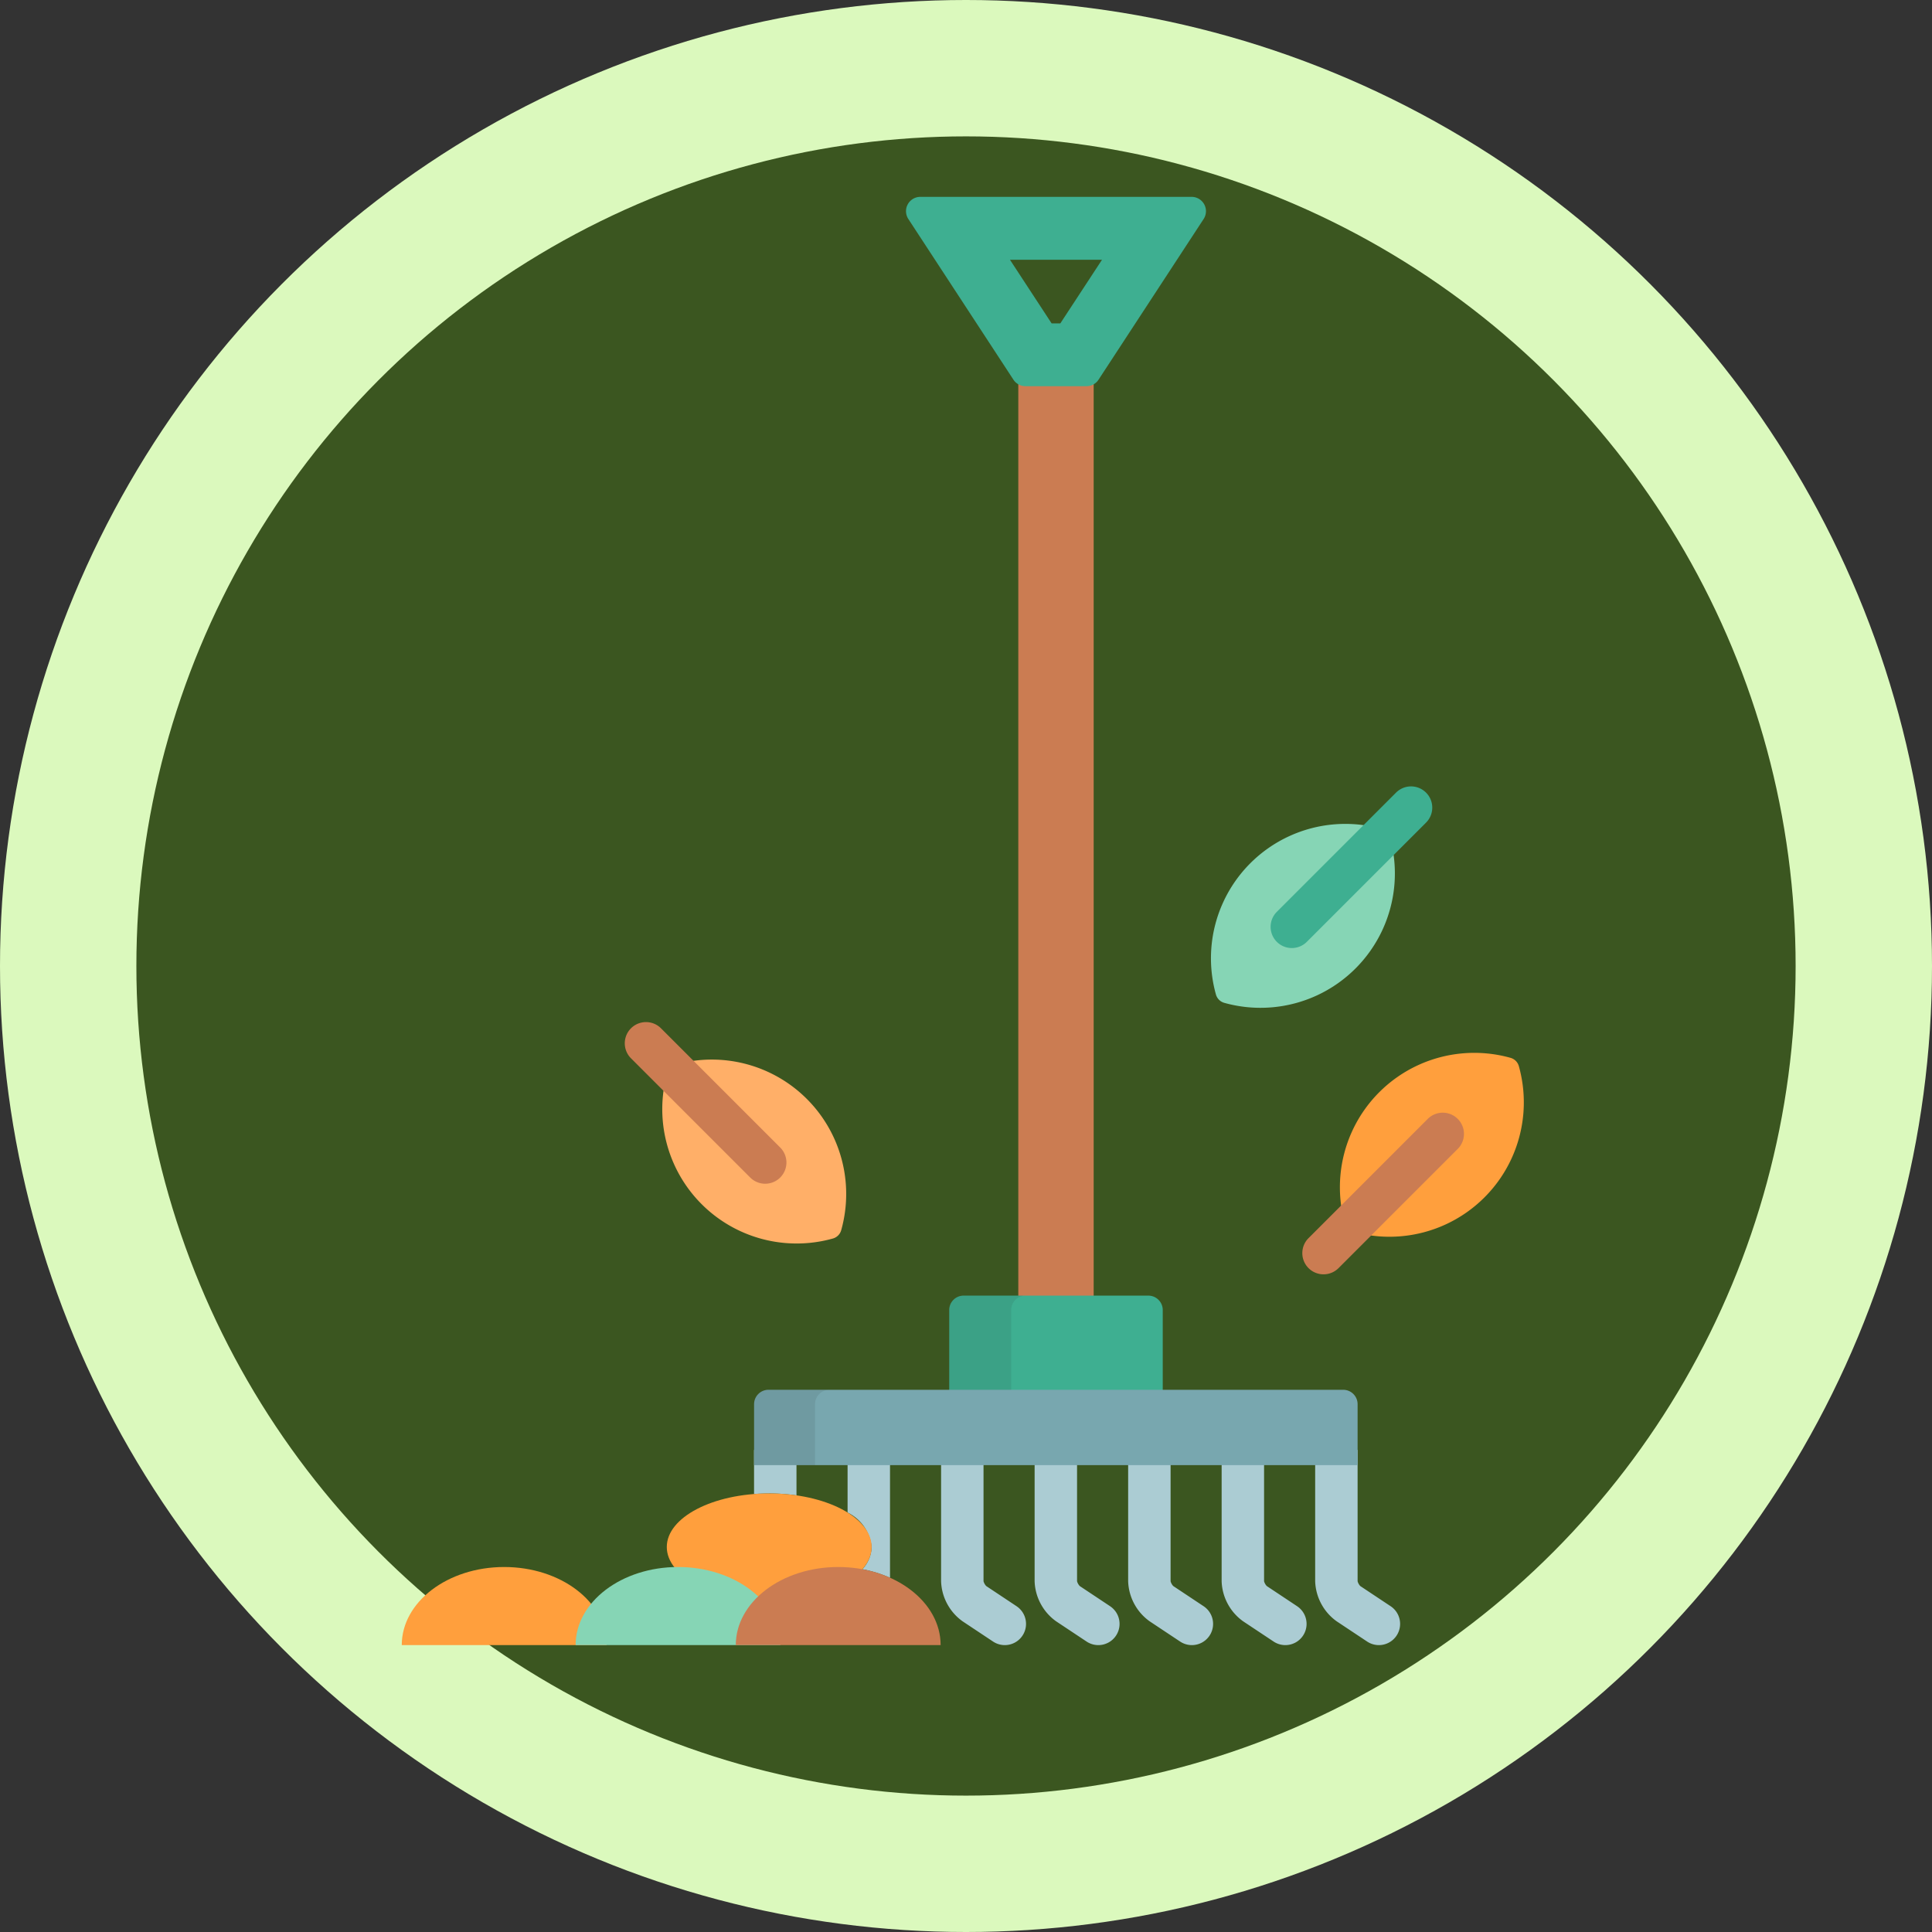 <svg xmlns="http://www.w3.org/2000/svg" width="85" height="85" viewBox="0 0 85 85">
  <rect x="0" y="0" width="85" height="85" fill="#333333" stroke="none"/>
  <g id="Grupo_1070260" data-name="Grupo 1070260" transform="translate(-284.855 -1095)">
    <g id="Grupo_1070258" data-name="Grupo 1070258" transform="translate(-0.145 98)">
      <g id="Grupo_1070255" data-name="Grupo 1070255" transform="translate(0 -5454)">
        <circle id="Elipse_4872" data-name="Elipse 4872" cx="42.5" cy="42.5" r="42.5" transform="translate(285 6451)" fill="#dbf9bd"/>
      </g>
    </g>
    <circle id="Elipse_5784" data-name="Elipse 5784" cx="36.5" cy="36.5" r="36.5" transform="translate(290.855 1101)" fill="#3b5620"/>
    <g id="rastrillo" transform="translate(244.87 1103.661)">
      <g id="Grupo_1068196" data-name="Grupo 1068196" transform="translate(73.162 55.13)">
        <path id="Trazado_811243" data-name="Trazado 811243" d="M182.892,444.914a8.413,8.413,0,0,1,1.2.085v-2h-1.867v1.94Q182.553,444.915,182.892,444.914Z" transform="translate(-182.227 -443)" fill="#abccd3"/>
        <path id="Trazado_811244" data-name="Trazado 811244" d="M216.343,447.27a1.485,1.485,0,0,1-.408.979,5.347,5.347,0,0,1,1.217.376V443h-1.867v2.754A1.892,1.892,0,0,1,216.343,447.27Z" transform="translate(-211.172 -443)" fill="#abccd3"/>
        <path id="Trazado_811245" data-name="Trazado 811245" d="M251.667,449.876l-1.336-.888a.5.5,0,0,1-.118-.211V443h-1.867v5.778a2.259,2.259,0,0,0,.943,1.76l1.344.893a.933.933,0,1,0,1.033-1.555Z" transform="translate(-240.119 -443)" fill="#abccd3"/>
        <path id="Trazado_811246" data-name="Trazado 811246" d="M284.728,449.876l-1.336-.888a.5.5,0,0,1-.118-.211V443h-1.867v5.778a2.259,2.259,0,0,0,.943,1.76l1.344.893a.933.933,0,0,0,1.033-1.555Z" transform="translate(-269.065 -443)" fill="#abccd3"/>
        <path id="Trazado_811247" data-name="Trazado 811247" d="M317.787,449.876l-1.336-.888a.492.492,0,0,1-.117-.21V443h-1.867v5.778a2.259,2.259,0,0,0,.943,1.76l1.344.893a.933.933,0,0,0,1.033-1.555Z" transform="translate(-298.01 -443)" fill="#abccd3"/>
        <path id="Trazado_811248" data-name="Trazado 811248" d="M350.847,449.876l-1.336-.888a.5.5,0,0,1-.118-.21V443h-1.867v5.778a2.259,2.259,0,0,0,.943,1.76l1.344.893a.933.933,0,0,0,1.033-1.555Z" transform="translate(-326.956 -443)" fill="#abccd3"/>
        <path id="Trazado_811249" data-name="Trazado 811249" d="M383.908,449.876l-1.336-.888a.493.493,0,0,1-.117-.211V443h-1.867v5.778a2.259,2.259,0,0,0,.943,1.76l1.344.893a.933.933,0,1,0,1.033-1.555Z" transform="translate(-355.903 -443)" fill="#abccd3"/>
      </g>
      <rect id="Rectángulo_375138" data-name="Rectángulo 375138" width="3.316" height="42.013" transform="translate(84.786 6.969)" fill="#cb7c52"/>
      <path id="Trazado_811250" data-name="Trazado 811250" d="M260.606,392.863v-3.793a.634.634,0,0,0-.632-.632h-8.13a.634.634,0,0,0-.632.632v3.793Z" transform="translate(-169.465 -340.097)" fill="#3eaf91"/>
      <path id="Trazado_811251" data-name="Trazado 811251" d="M253.937,392.863v-3.793a.634.634,0,0,1,.632-.632h-2.725a.634.634,0,0,0-.632.632v3.793Z" transform="translate(-169.465 -340.097)" fill="#231f20" opacity="0.1"/>
      <path id="Trazado_811252" data-name="Trazado 811252" d="M249.053.33A.63.63,0,0,0,248.5,0H236.562a.63.63,0,0,0-.527.974l4.624,7.07a.63.63,0,0,0,.527.285h2.69a.629.629,0,0,0,.527-.285l4.624-7.07A.629.629,0,0,0,249.053.33Zm-6.331,5.237h-.383l-1.833-2.8h4.05Z" transform="translate(-156.087)" fill="#3eaf91"/>
      <path id="Trazado_811253" data-name="Trazado 811253" d="M157.51,312.745a.529.529,0,0,1-.231.135,5.912,5.912,0,0,1-7.287-7.287.527.527,0,0,1,.367-.367,5.912,5.912,0,0,1,7.287,7.287A.528.528,0,0,1,157.51,312.745Z" transform="translate(-80.651 -267.051)" fill="#ffaf68"/>
      <path id="Trazado_811254" data-name="Trazado 811254" d="M142.684,298.852a.93.93,0,0,1-.66-.273l-5.245-5.245a.933.933,0,1,1,1.32-1.32l5.245,5.245a.933.933,0,0,1-.66,1.593Z" transform="translate(-69.033 -255.434)" fill="#cb7c52"/>
      <path id="Trazado_811255" data-name="Trazado 811255" d="M397.077,303a.527.527,0,0,1,.135.231,5.912,5.912,0,0,1-7.287,7.287.527.527,0,0,1-.367-.366,5.912,5.912,0,0,1,7.287-7.287A.527.527,0,0,1,397.077,303Z" transform="translate(-290.404 -264.986)" fill="#ff9f3d"/>
      <path id="Trazado_811256" data-name="Trazado 811256" d="M377,330.879a.933.933,0,0,1-.66-1.593l5.245-5.245a.933.933,0,0,1,1.32,1.32l-5.245,5.245A.93.93,0,0,1,377,330.879Z" transform="translate(-278.785 -283.475)" fill="#cb7c52"/>
      <path id="Trazado_811257" data-name="Trazado 811257" d="M344.106,229.424a.531.531,0,0,1-.135-.231,5.912,5.912,0,0,1,7.287-7.287.527.527,0,0,1,.367.367,5.912,5.912,0,0,1-7.287,7.287A.528.528,0,0,1,344.106,229.424Z" transform="translate(-250.49 -194.1)" fill="#86d5b5"/>
      <path id="Trazado_811258" data-name="Trazado 811258" d="M365.8,215.533a.933.933,0,0,1-.66-1.593l5.245-5.245a.933.933,0,1,1,1.32,1.32l-5.245,5.245A.93.93,0,0,1,365.8,215.533Z" transform="translate(-268.98 -182.484)" fill="#3eaf91"/>
      <g id="Grupo_1068197" data-name="Grupo 1068197" transform="translate(57.66 57.044)">
        <path id="Trazado_811259" data-name="Trazado 811259" d="M66.673,487.83c0-1.9-2.018-3.435-4.506-3.435s-4.506,1.538-4.506,3.435Z" transform="translate(-57.66 -481.158)" fill="#ff9f3d"/>
        <ellipse id="Elipse_5737" data-name="Elipse 5737" cx="4.506" cy="2.356" rx="4.506" ry="2.356" transform="translate(11.661)" fill="#ff9f3d"/>
      </g>
      <path id="Trazado_811260" data-name="Trazado 811260" d="M128.138,487.83c0-1.9-2.018-3.435-4.506-3.435s-4.506,1.538-4.506,3.435Z" transform="translate(-53.816 -424.114)" fill="#86d5b5"/>
      <path id="Trazado_811261" data-name="Trazado 811261" d="M184.76,487.83c0-1.9-2.018-3.435-4.506-3.435s-4.506,1.538-4.506,3.435Z" transform="translate(-103.391 -424.114)" fill="#cb7c52"/>
      <path id="Trazado_811262" data-name="Trazado 811262" d="M208.147,421.742H182.86a.634.634,0,0,0-.632.632v2.683H208.78v-2.683A.634.634,0,0,0,208.147,421.742Z" transform="translate(-109.066 -369.258)" fill="#78a7af"/>
      <path id="Trazado_811263" data-name="Trazado 811263" d="M185.54,421.742h-2.681a.634.634,0,0,0-.632.632v2.683h2.681v-2.683A.634.634,0,0,1,185.54,421.742Z" transform="translate(-109.065 -369.258)" fill="#231f20" opacity="0.1"/>
    </g>
  </g>
</svg>
